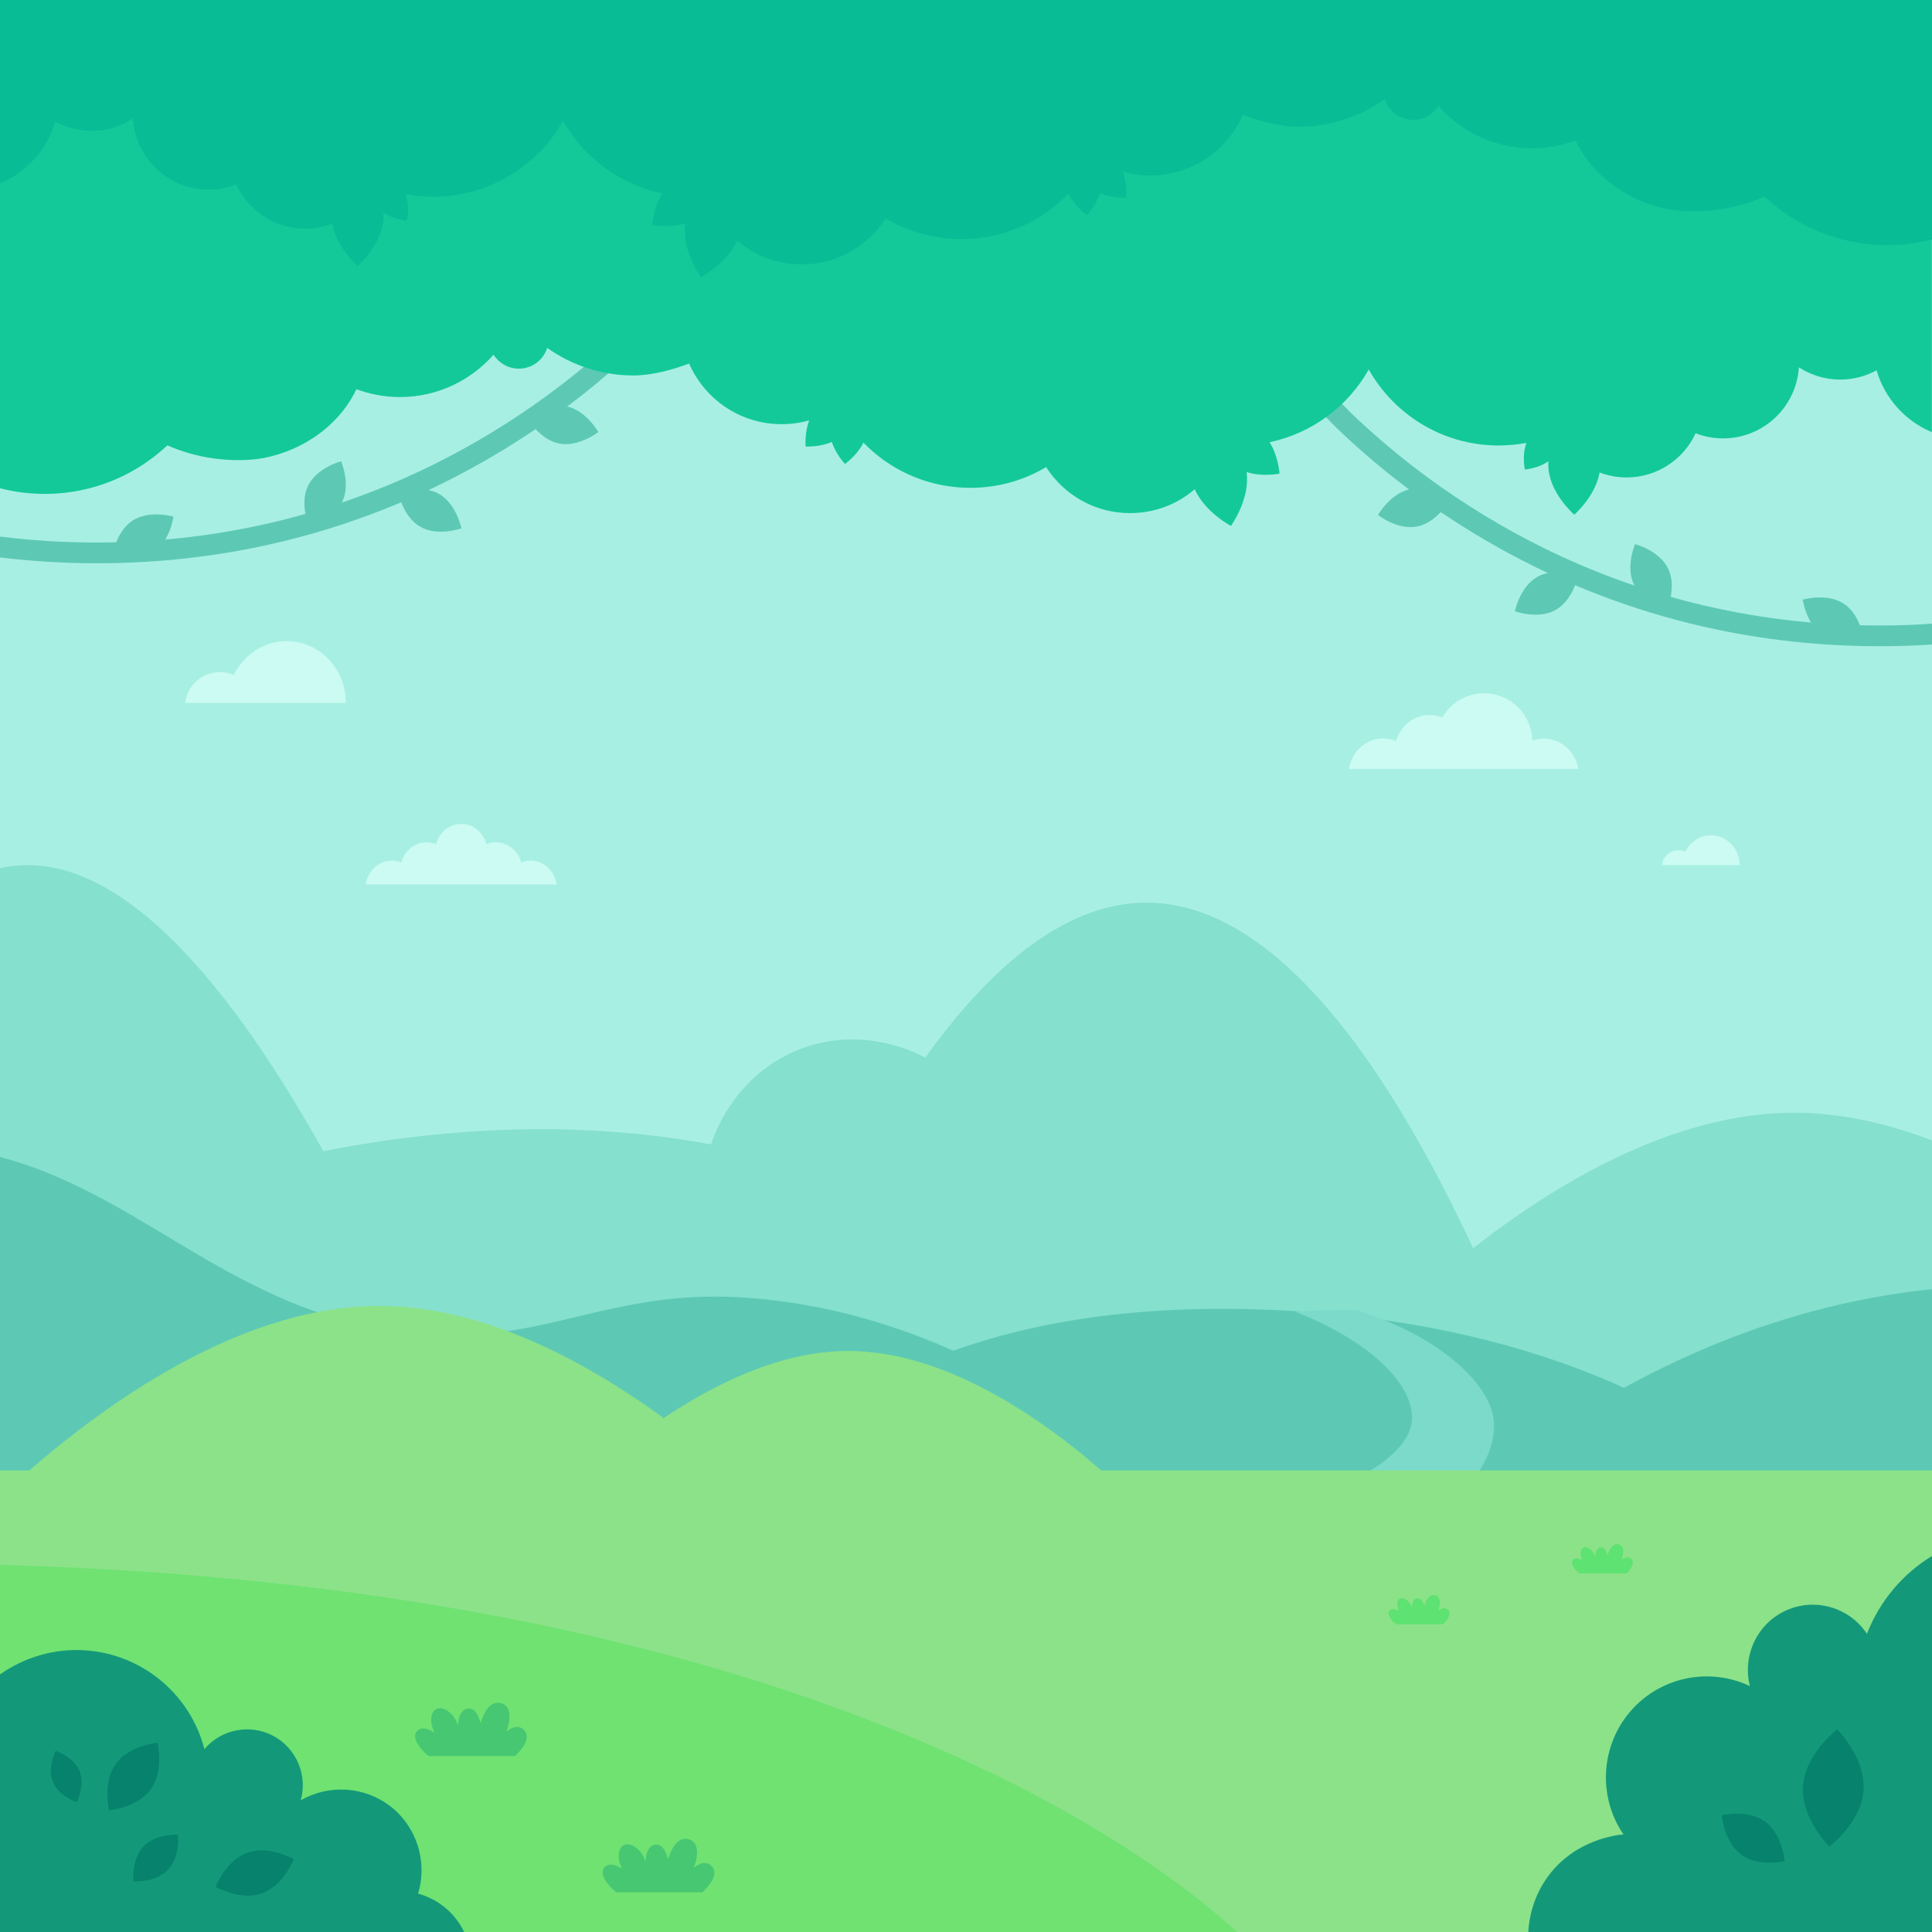 <svg width="1360" height="1360" viewBox="0 0 1360 1360" fill="none" xmlns="http://www.w3.org/2000/svg">
<rect x="0" y="0" width="1360" height="1360" fill="#333333" stroke="none"/>
<g clip-path="url(#clip0_197_10687)">
<path d="M1360 0H0V1360H1360V0Z" fill="#A8EFE3"/>
<path d="M1323.1 440.3C1134.1 440.3 1008.5 346.2 950.4 290.1C947.6 287.4 927.2 266.1 922.7 260L910.9 268.7C916.3 276.1 937.7 298.2 940.2 300.6C999.8 358.2 1128.9 454.9 1323.1 454.9C1335.4 454.9 1347.7 454.5 1360 453.7V439C1347.8 439.9 1335.5 440.3 1323.1 440.3Z" fill="#5DC9B5"/>
<path d="M992.5 344.4C978.7 347.2 970 362.5 970 362.5C970 362.5 983.8 373.4 997.7 370.6C1011.6 367.8 1020.2 352.5 1020.2 352.5C1020.2 352.5 1006.3 341.6 992.5 344.4Z" fill="#5DC9B5"/>
<path d="M1297.7 424.8C1285.8 417.2 1269 422.1 1269 422.1C1269 422.1 1271.4 439.5 1283.2 447.2C1295.1 454.9 1311.9 449.9 1311.9 449.9C1311.9 449.9 1309.6 432.4 1297.7 424.8Z" fill="#5DC9B5"/>
<path d="M1151 383C1151 383 1144 399.2 1150.3 411.8C1156.5 424.5 1173.5 428.9 1173.5 428.9C1173.5 428.9 1180.5 412.7 1174.2 400.1C1168 387.5 1151 383 1151 383Z" fill="#5DC9B5"/>
<path d="M1082.1 406.1C1069.8 413.1 1066.4 430.3 1066.4 430.3C1066.4 430.3 1083 436.3 1095.2 429.3C1107.5 422.3 1110.9 405.1 1110.9 405.1C1110.9 405.1 1094.4 399.1 1082.1 406.1Z" fill="#5DC9B5"/>
<path d="M450.9 242.2C453.4 239.8 474.8 217.7 480.2 210.3L468.4 201.6C463.9 207.7 443.5 229 440.7 231.7C382.6 287.8 257 381.9 68 381.9C45.2 381.9 22.5 380.5 -0.1 377.7V392.4C22.4 395.1 45.1 396.5 68 396.5C262.2 396.6 391.3 299.9 450.9 242.2Z" fill="#5DC9B5"/>
<path d="M398.7 286C384.9 283.2 371 294.1 371 294.1C371 294.1 379.6 309.4 393.5 312.2C407.3 315 421.2 304.1 421.2 304.1C421.2 304.1 412.6 288.8 398.7 286Z" fill="#5DC9B5"/>
<path d="M93.4 366.4C81.5 374 79.2 391.5 79.2 391.5C79.2 391.5 96 396.5 107.9 388.8C119.8 381.2 122.1 363.7 122.1 363.7C122.1 363.7 105.3 358.7 93.4 366.4Z" fill="#5DC9B5"/>
<path d="M216.901 341.8C210.601 354.5 217.601 370.6 217.601 370.6C217.601 370.6 234.601 366.2 240.801 353.5C247.101 340.8 240.101 324.7 240.101 324.7C240.101 324.7 223.201 329.1 216.901 341.8Z" fill="#5DC9B5"/>
<path d="M309.101 347.7C296.801 340.7 280.301 346.7 280.301 346.7C280.301 346.7 283.701 364 296.001 370.9C308.301 377.9 324.801 371.9 324.801 371.9C324.801 371.9 321.301 354.7 309.101 347.7Z" fill="#5DC9B5"/>
<path d="M1065.1 942.3C1026.8 851.6 931.8 635.4 807 635.4C748 635.4 694.9 683.8 651.3 744.5C645.9 741.6 607.4 721.2 562.8 738.7C516.5 756.7 502.2 800.3 500.5 805.6C362.4 779.7 187.5 798.7 0 885.4V1005.7C66.6 1017.7 132.2 1026.4 132.2 1026.4L1065.1 942.3Z" fill="#85E0CE"/>
<path d="M430.8 989.7C430.8 989.7 353.6 804.4 293.8 813.5C278 815.9 263.6 831.8 250.9 854C186.9 728.9 103.6 609 19.6 609C13 609 6.5 609.7 0 611.1V1036.1L193.8 1025.9L430.8 989.7Z" fill="#85E0CE"/>
<path d="M981.7 925.9L1219.8 1006.2L1360 971.4V802.8C1328.3 790.6 1295.6 783.3 1262.8 783.3C1157.9 783.4 1053.8 858.7 981.7 925.9Z" fill="#85E0CE"/>
<path d="M1088.7 1010.1L1360 1097.1V907.5C1243 919.5 1150.2 968.8 1088.7 1010.1Z" fill="#5DC9B5"/>
<path d="M782.4 1017.8C725.3 974.3 637.7 921.9 526.8 913.6C439 906.9 392.1 939.8 320.8 939.8C176.2 939.8 110.8 843.6 -0.1 814.4V1177.9H342.8L782.4 1017.8Z" fill="#5DC9B5"/>
<path d="M909.3 922.8C651.8 907.9 558.9 1010.1 470.5 1079.5L897.2 1110.3L1287.5 1079.5C1199 983 1063.9 931.8 909.3 922.8Z" fill="#5DC9B5"/>
<path d="M0 0V343.7C12.7 347 26.1 348.3 39.9 347.4C70.2 345.4 97.3 332.8 117.8 313.5C135.6 321.3 155.6 325 176.3 323.6C200.6 322 235 307 250.9 274C260.4 277.5 270.8 279.5 281.5 279.5C307.7 279.5 331.3 268 347.4 249.7C351.2 255.5 357.7 259.5 365.2 259.5C374.6 259.5 382.5 253.4 385.2 244.9C402.4 257.1 423.3 264.3 445.9 264.3C458.7 264.3 473.3 260.4 485.1 255.9C496 281 521.1 298.6 550.2 298.6C564.9 298.6 578.5 294.1 589.8 286.6C607.3 320.4 642.5 343.4 683.1 343.4C702.6 343.4 720.8 338.1 736.4 328.8C748.9 348.3 770.6 361.2 795.5 361.2C812.9 361.2 828.8 354.9 841 344.4C848.3 360.7 866.5 370.2 866.5 370.2C866.5 370.2 880.2 351.4 877.5 332.3C888.7 335.9 900.7 333.4 900.7 333.4C900.7 333.4 900 321.2 893.7 311.3C923.6 305 948.9 286 963.5 260.1C981.5 292 1015.7 313.6 1055 313.6C1061.7 313.6 1068.2 312.9 1074.5 311.8C1071.2 320.6 1073.4 330.5 1073.4 330.5C1073.4 330.5 1082.8 329.8 1090 324.7C1089.9 325.5 1089.9 326.4 1089.9 327.2C1089.9 346.6 1108.2 362.3 1108.2 362.3C1108.2 362.3 1123.1 349.4 1126 332.6C1131.9 334.8 1138.3 336.1 1145 336.1C1166.5 336.1 1185.1 323.4 1193.6 305C1199.6 307.3 1206.1 308.6 1212.9 308.6C1241.3 308.6 1264.5 286.5 1266.3 258.6C1274.7 264 1284.7 267.2 1295.4 267.2C1304.7 267.2 1313.4 264.8 1321 260.7C1326.7 280.4 1341.2 296.4 1359.9 304.2V0H0Z" fill="#13C99A"/>
<path d="M575.301 286.6C565.501 296.8 567.101 314.3 567.101 314.3C567.101 314.3 584.701 315.4 594.501 305.2C604.401 295 602.701 277.5 602.701 277.5C602.701 277.5 585.101 276.4 575.301 286.6Z" fill="#13C99A"/>
<path d="M584 299.8C582.7 313.9 594.8 326.6 594.8 326.6C594.8 326.6 609.2 316.5 610.6 302.4C612 288.3 599.8 275.6 599.8 275.6C599.8 275.6 585.4 285.7 584 299.8Z" fill="#13C99A"/>
<path d="M0 129.1C18.7 121.3 33.2 105.3 38.9 85.6C46.5 89.7 55.2 92.1 64.5 92.1C75.2 92.1 85.2 88.9 93.6 83.5C95.4 111.5 118.7 133.5 147 133.5C153.8 133.5 160.3 132.2 166.3 129.9C174.8 148.3 193.4 161 214.9 161C221.6 161 228 159.7 233.9 157.5C236.8 174.3 251.7 187.2 251.7 187.2C251.7 187.2 270 171.5 270 152.1C270 151.3 269.9 150.4 269.9 149.6C277.1 154.7 286.5 155.4 286.5 155.4C286.5 155.4 288.8 145.4 285.4 136.7C291.7 137.9 298.2 138.5 304.9 138.5C344.1 138.5 378.4 116.9 396.4 85C411 110.9 436.2 129.9 466.2 136.2C459.8 146.2 459.2 158.3 459.2 158.3C459.2 158.3 471.2 160.8 482.4 157.2C479.7 176.3 493.4 195.1 493.4 195.1C493.4 195.1 511.6 185.6 518.9 169.3C531.1 179.8 547 186.1 564.4 186.1C589.3 186.1 611 173.2 623.5 153.7C639.1 162.9 657.3 168.3 676.8 168.3C706.3 168.3 733 156.1 752.1 136.4C756.7 145.5 765.1 151.4 765.1 151.4C765.1 151.4 771.3 144.9 774.4 136C783.3 139.7 792.8 139.2 792.8 139.2C792.8 139.2 793.6 129.8 790.3 120.8C796.5 122.6 803 123.5 809.8 123.5C838.9 123.5 864 105.9 874.9 80.8C886.7 85.3 901.3 89.2 914.1 89.2C936.7 89.2 957.6 82 974.8 69.8C977.5 78.3 985.5 84.4 994.8 84.4C1002.3 84.4 1008.8 80.5 1012.6 74.6C1028.7 92.9 1052.3 104.4 1078.5 104.4C1089.2 104.4 1099.6 102.4 1109.1 98.9C1125 131.9 1159.4 146.9 1183.7 148.5C1204.5 149.9 1224.4 146.1 1242.2 138.4C1262.7 157.7 1289.8 170.2 1320.1 172.3C1333.9 173.2 1347.3 171.9 1360 168.6V0H0V129.1Z" fill="#08BC95"/>
<path d="M955.001 922.4C944.101 921.9 923.301 922.5 911.801 923.4C961.801 942.9 994.101 972.6 994.001 998C993.901 1012.1 981.201 1026.2 959.401 1038.3L998.901 1052.5L1039.2 1038.3C1047.1 1027.6 1051.6 1015.9 1051.7 1003.3C1051.9 975.8 1013.5 940.3 955.001 922.4Z" fill="#7BDACA"/>
<path d="M373.7 605.8C371.4 605.8 369.1 606.3 366.9 607.2C365.9 603.1 363.6 599.5 360.4 597C357.2 594.4 353.3 593 349.2 592.9C346.9 592.9 344.6 593.4 342.4 594.3C341.4 590.2 339.1 586.6 335.9 584C332.7 581.4 328.8 580 324.7 580C320.6 580 316.7 581.4 313.5 584C310.3 586.6 308 590.2 307 594.3C304.8 593.4 302.5 592.9 300.2 592.9C296.1 593 292.2 594.4 289 597C285.8 599.6 283.5 603.2 282.5 607.2C280.4 606.3 278.1 605.8 275.7 605.8C271.2 605.9 266.9 607.6 263.6 610.7C260.3 613.8 258.1 618 257.5 622.6H391.8C391.2 618 389 613.8 385.7 610.7C382.4 607.6 378.1 605.9 373.7 605.8Z" fill="#CBFBF2"/>
<path d="M1086.7 519.9C1083.9 519.9 1081.1 520.4 1078.6 521.3C1078.3 502.9 1063.2 488 1044.7 488C1032.1 488 1021.1 494.9 1015.3 505.1C1012.5 504 1009.5 503.3 1006.3 503.3C995.201 503.3 985.801 511 982.801 521.6C980.001 520.5 977.001 519.8 973.801 519.8C961.601 519.8 951.401 529.1 949.601 541.3H1111C1109.1 529.2 1099 519.9 1086.7 519.9Z" fill="#CBFBF2"/>
<path d="M1204.4 588C1196.5 588 1189.7 592.7 1186.4 599.6C1186.2 599.5 1186.1 599.4 1186.1 599.4C1184.7 598.8 1183.2 598.5 1181.6 598.5C1175.5 598.5 1170.5 603.1 1169.9 609H1224.6C1224.6 597.4 1215.6 588 1204.4 588Z" fill="#CBFBF2"/>
<path d="M201.8 451.3C185.5 451.3 171.4 461.1 164.5 475.3C164.1 475 164 474.9 164 474.9C161.1 473.7 158 473.1 154.7 473.1C142.1 473.1 131.8 482.6 130.4 494.8H243.4C243.5 470.7 224.8 451.3 201.8 451.3Z" fill="#CBFBF2"/>
<path d="M1360 1035.1H0V1360H1360V1035.1Z" fill="#8CE289"/>
<path d="M266.9 919.3C163.4 919.3 61.1 996.8 0 1053.6V1112.4H591C590.8 1112.3 430.4 919.3 266.9 919.3Z" fill="#8CE289"/>
<path d="M597.2 951C493.6 951 391.9 1061.4 391.9 1061.4H802.7C802.6 1061.3 700.9 951 597.2 951Z" fill="#8CE289"/>
<path d="M1360 1095.3C1339.2 1108 1323.1 1127.2 1314.2 1150.1C1301.9 1131.5 1277.9 1124.5 1257.6 1133.5C1237.2 1142.5 1226.3 1165.2 1231.8 1186.9C1202.9 1173.2 1168.2 1180.6 1147.5 1204.9C1126.7 1229.2 1124.7 1264.8 1142.8 1291.3C1138 1291.7 1109.1 1294.9 1090.1 1320.3C1079 1335.2 1076.3 1350.8 1075.8 1360H1360V1095.3Z" fill="#139979"/>
<path d="M1242.5 1282.3C1230.2 1273.4 1212 1277.8 1212 1277.8C1212 1277.8 1213.6 1296.7 1225.8 1305.6C1238 1314.5 1256.3 1310.1 1256.3 1310.1C1256.3 1310.1 1254.7 1291.2 1242.5 1282.3Z" fill="#06826D"/>
<path d="M1269.2 1257.2C1267.7 1280 1287.7 1299.9 1287.7 1299.9C1287.7 1299.9 1310.3 1282.9 1311.8 1260.1C1313.3 1237.3 1293.3 1217.4 1293.3 1217.4C1293.3 1217.4 1270.8 1234.4 1269.2 1257.2Z" fill="#06826D"/>
<path d="M0 1360H870.8C770.5 1268.1 503.3 1115.2 0 1101.6V1360Z" fill="#6FE272"/>
<path d="M294.3 1333C301.1 1310.5 293.4 1286 274.9 1271.6C256.8 1257.5 231.7 1255.8 211.7 1267.3C216.7 1249.6 208.6 1230.6 192.3 1221.9C176 1213.3 155.7 1217.2 143.9 1231.3C133.9 1192.4 99.7 1164.2 59.7 1161.7C38 1160.3 17 1166.7 0 1178.7V1360H326.7C325.4 1357.2 323.7 1354.3 321.5 1351.4C311.6 1338.2 298.4 1334.1 294.3 1333Z" fill="#139979"/>
<path d="M81.5 1241.7C72.1 1254.8 76.8 1274.3 76.8 1274.3C76.8 1274.3 96.8 1272.5 106.2 1259.4C115.6 1246.3 110.9 1226.8 110.9 1226.8C110.9 1226.8 90.9 1228.6 81.5 1241.7Z" fill="#06826D"/>
<path d="M39.2 1232.5C39.2 1232.5 33.2 1244.4 37.2 1254.4C41.3 1264.4 54 1268.6 54 1268.6C54 1268.6 60.1 1256.7 56 1246.7C51.9 1236.7 39.2 1232.5 39.2 1232.5Z" fill="#06826D"/>
<path d="M101.001 1299.8C95.501 1305.5 94.201 1313.8 93.901 1319.2C93.701 1322.4 94.001 1324.5 94.001 1324.5C94.001 1324.5 109.601 1325.3 118.301 1316.1C123.801 1310.3 125.101 1302 125.401 1296.6C125.601 1293.5 125.301 1291.4 125.301 1291.4C125.301 1291.4 109.601 1290.7 101.001 1299.8Z" fill="#06826D"/>
<path d="M174.2 1304.2C159 1309.5 151.7 1328.2 151.7 1328.2C151.7 1328.2 162.5 1334.4 174.6 1334.4C177.8 1334.4 181.1 1334 184.3 1332.8C199.5 1327.5 206.8 1308.8 206.8 1308.8C206.8 1308.8 196 1302.5 183.9 1302.5C180.7 1302.7 177.4 1303.1 174.2 1304.2Z" fill="#06826D"/>
<path d="M500.5 1313.2C497.7 1310.7 493.6 1310.5 488.5 1314.8C488.6 1314.4 488.8 1313.9 488.9 1313.5C492.7 1302 490 1296.4 485 1294.8C480 1293.2 474.5 1296.1 470.7 1307.6C470.6 1308 470.4 1308.5 470.3 1308.9C468.6 1302.4 465.9 1298.1 461.6 1298.5C457.3 1298.9 454.6 1303.2 454.4 1310.7C454.1 1309.8 453.8 1309 453.5 1308.1C451 1301.8 444.2 1296.9 439.7 1298.6C435.2 1300.3 434.3 1307.2 437.3 1314.3L437.8 1315.5C432.9 1311.9 428.2 1311.8 425.8 1314.1C422.8 1317 423.9 1322.3 430.5 1329.1C431.5 1330.1 432.7 1331.1 433.8 1332H494.4C495.3 1331.1 496.3 1330.2 497.1 1329.3C504.2 1321.7 504 1316.3 500.5 1313.2Z" fill="#47C772"/>
<path d="M1148.1 1097.2C1146.6 1095.9 1144.4 1095.8 1141.5 1098.1C1141.6 1097.9 1141.7 1097.6 1141.7 1097.4C1143.8 1091.1 1142.3 1088.1 1139.6 1087.2C1136.9 1086.3 1133.9 1087.9 1131.8 1094.2C1131.7 1094.4 1131.7 1094.7 1131.6 1094.9C1130.7 1091.4 1129.2 1089 1126.8 1089.3C1124.5 1089.5 1123 1091.9 1122.9 1095.9C1122.8 1095.4 1122.6 1095 1122.4 1094.5C1121 1091.1 1117.3 1088.4 1114.9 1089.3C1112.5 1090.2 1112 1094 1113.6 1097.9L1113.9 1098.5C1111.2 1096.6 1108.7 1096.5 1107.4 1097.8C1105.8 1099.4 1106.4 1102.3 1110 1106C1110.6 1106.6 1111.2 1107.1 1111.8 1107.6H1144.8C1145.3 1107.1 1145.8 1106.6 1146.3 1106.1C1150.1 1101.8 1150 1098.9 1148.1 1097.2Z" fill="#5EE272"/>
<path d="M1019 1133C1017.5 1131.7 1015.3 1131.6 1012.4 1133.9C1012.5 1133.7 1012.6 1133.4 1012.6 1133.2C1014.7 1126.9 1013.2 1123.9 1010.5 1123C1007.8 1122.1 1004.8 1123.7 1002.7 1130C1002.6 1130.2 1002.6 1130.5 1002.5 1130.7C1001.6 1127.2 1000.1 1124.8 997.701 1125.1C995.401 1125.3 993.901 1127.7 993.801 1131.7C993.701 1131.2 993.501 1130.8 993.301 1130.3C991.901 1126.9 988.201 1124.2 985.801 1125.1C983.401 1126 982.901 1129.8 984.501 1133.7L984.801 1134.3C982.101 1132.4 979.601 1132.3 978.301 1133.6C976.701 1135.2 977.301 1138.1 980.901 1141.8C981.501 1142.4 982.101 1142.9 982.701 1143.4H1015.7C1016.2 1142.9 1016.7 1142.4 1017.2 1141.9C1021 1137.6 1020.9 1134.7 1019 1133Z" fill="#5EE272"/>
<path d="M368.5 1217.4C365.7 1214.9 361.6 1214.7 356.5 1219C356.6 1218.6 356.8 1218.1 356.9 1217.7C360.7 1206.2 358 1200.6 353 1199C348 1197.4 342.5 1200.3 338.7 1211.8C338.6 1212.2 338.4 1212.7 338.3 1213.1C336.6 1206.6 333.9 1202.3 329.6 1202.7C325.3 1203.1 322.6 1207.4 322.4 1214.9C322.1 1214 321.8 1213.2 321.5 1212.3C319 1206 312.2 1201.1 307.7 1202.8C303.2 1204.5 302.3 1211.4 305.3 1218.5L305.8 1219.7C300.9 1216.1 296.2 1216 293.8 1218.3C290.8 1221.2 291.9 1226.5 298.5 1233.3C299.5 1234.3 300.7 1235.3 301.8 1236.2H362.4C363.3 1235.3 364.3 1234.4 365.1 1233.5C372.1 1225.9 371.9 1220.5 368.5 1217.4Z" fill="#47C772"/>
</g>
<defs>
<clipPath id="clip0_197_10687">
<rect width="1360" height="1360" fill="white"/>
</clipPath>
</defs>
</svg>
